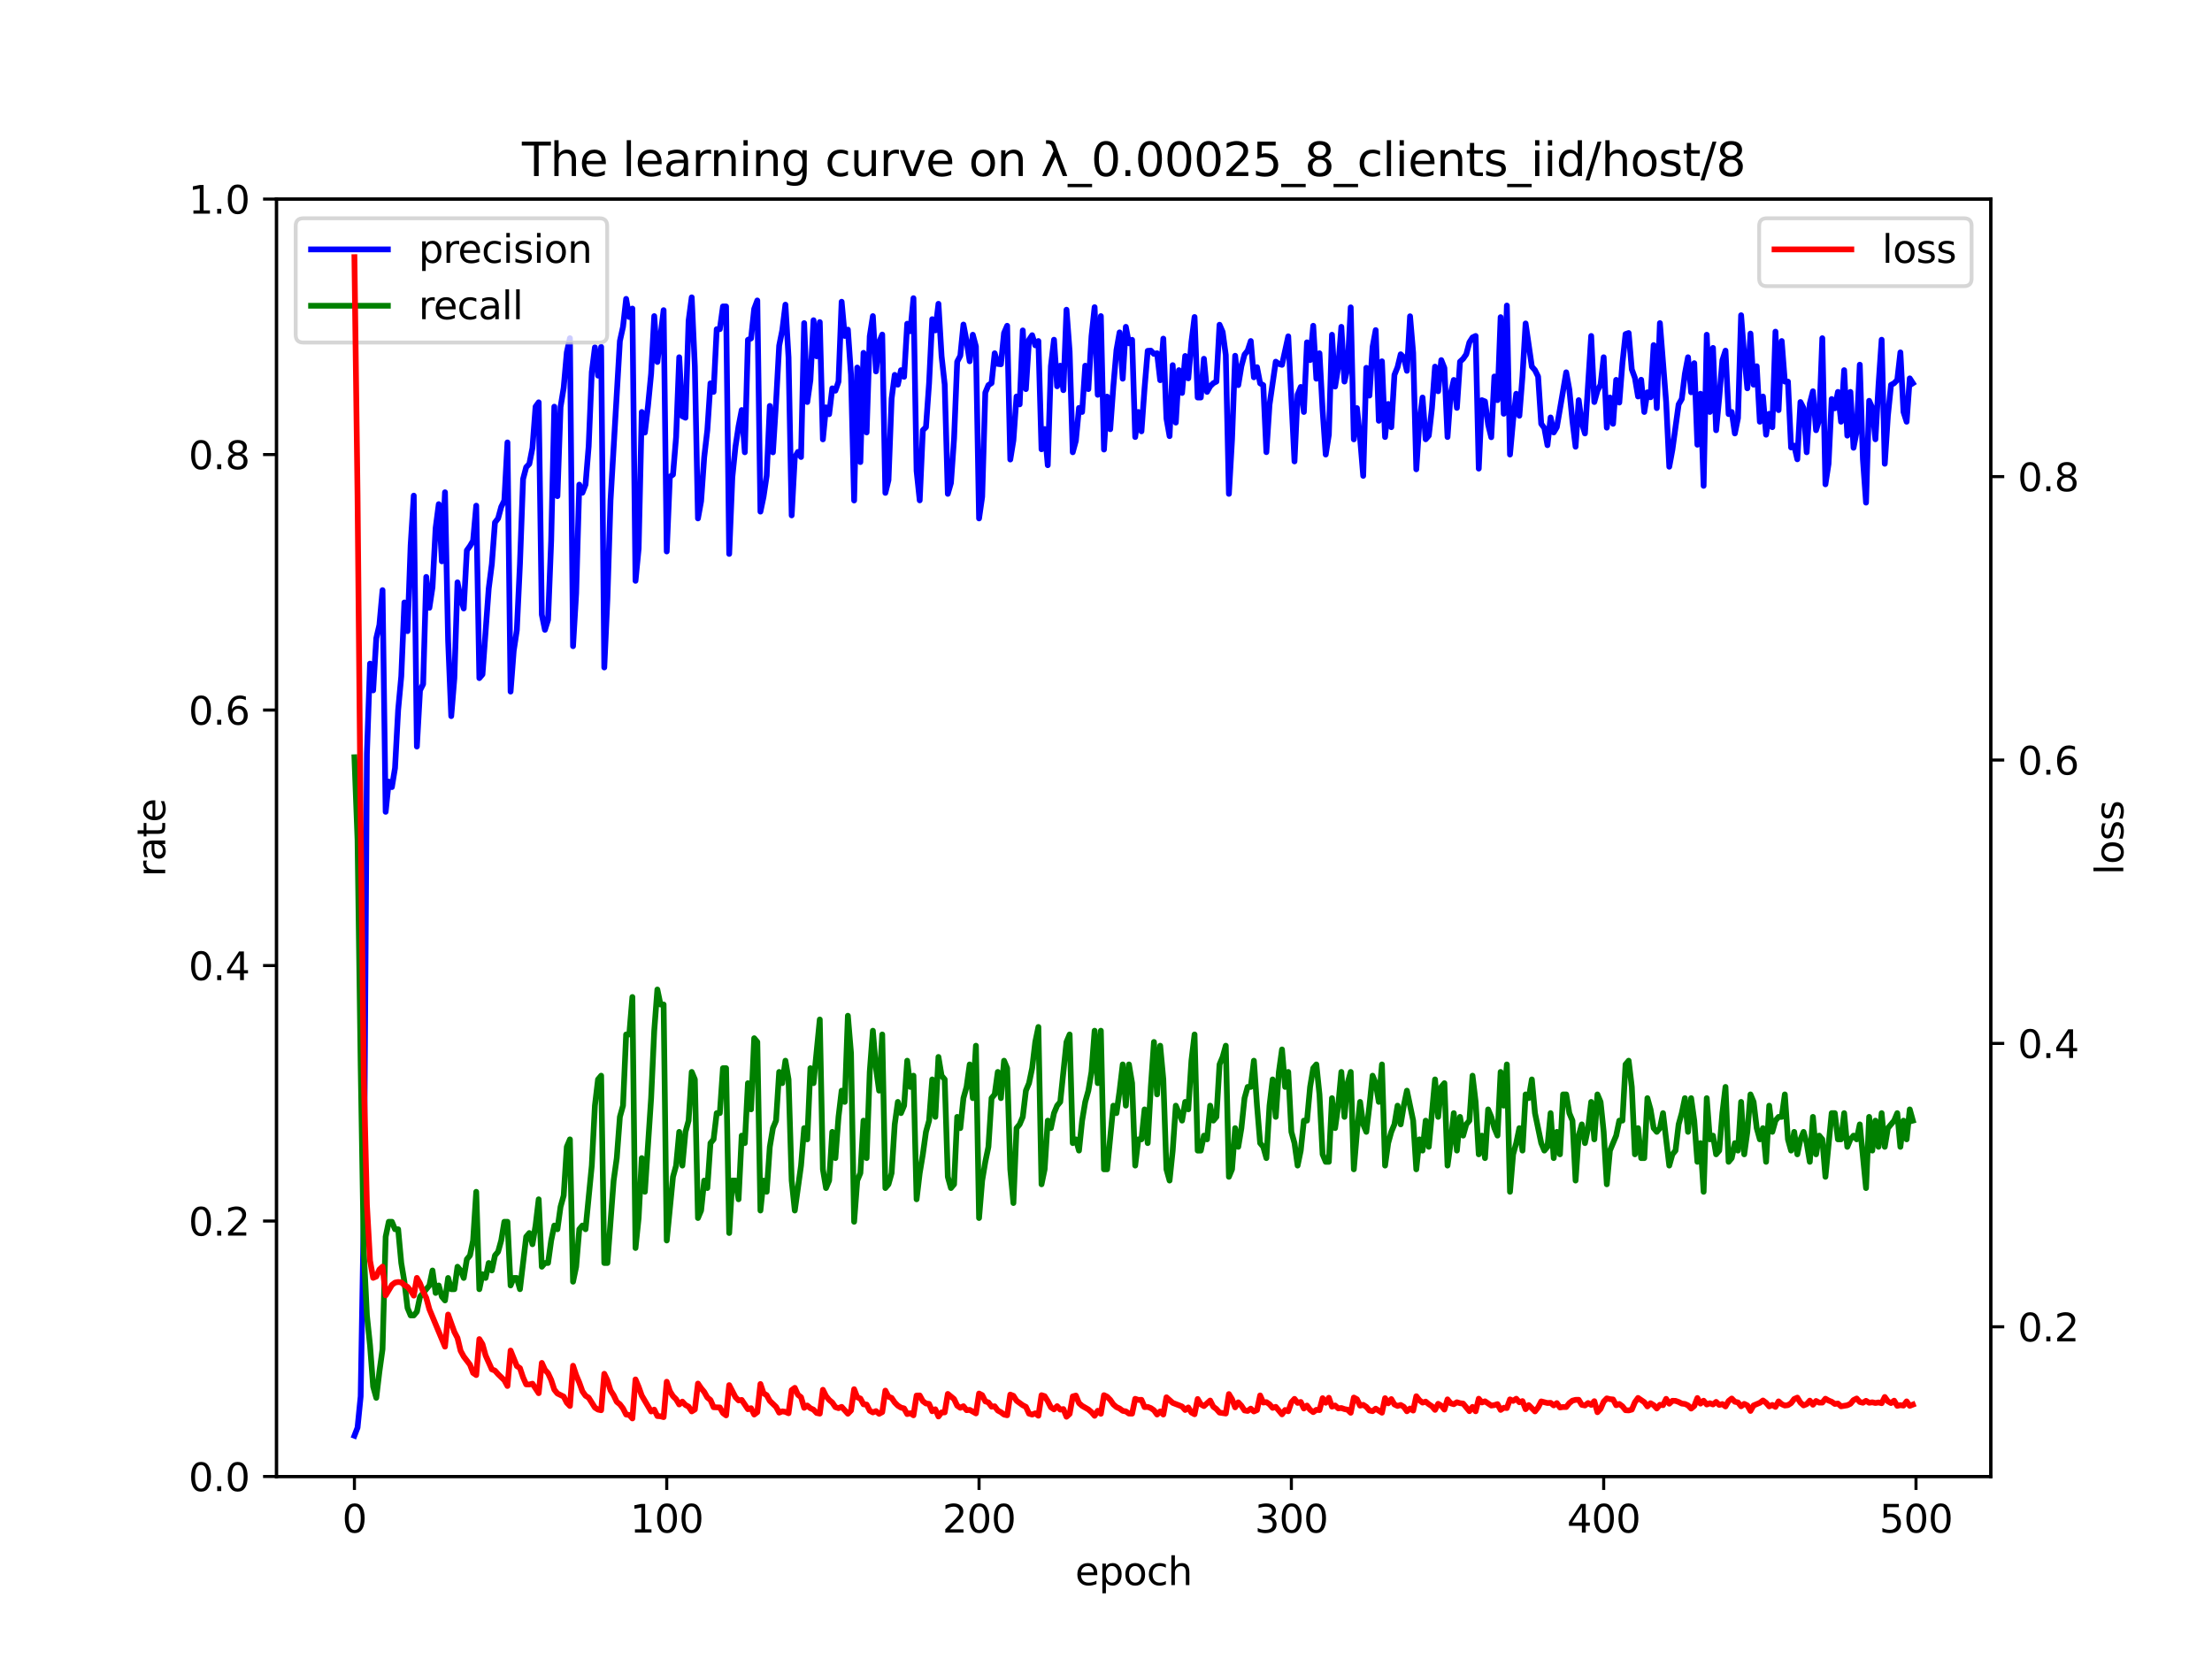 <?xml version="1.0" encoding="utf-8" standalone="no"?>
<!DOCTYPE svg PUBLIC "-//W3C//DTD SVG 1.1//EN"
  "http://www.w3.org/Graphics/SVG/1.1/DTD/svg11.dtd">
<svg xmlns:xlink="http://www.w3.org/1999/xlink" width="576pt" height="432pt" viewBox="0 0 576 432" xmlns="http://www.w3.org/2000/svg" version="1.1">
 <defs>
  <style type="text/css">*{stroke-linejoin: round; stroke-linecap: butt}</style>
 </defs>
 <g id="figure_1">
  <g id="patch_1">
   <path d="M 0 432 
L 576 432 
L 576 0 
L 0 0 
z
" style="fill: #ffffff"/>
  </g>
  <g id="axes_1">
   <g id="patch_2">
    <path d="M 72 384.48 
L 518.4 384.48 
L 518.4 51.84 
L 72 51.84 
z
" style="fill: #ffffff"/>
   </g>
   <g id="matplotlib.axis_1">
    <g id="xtick_1">
     <g id="line2d_1">
      <defs>
       <path id="md4121aafa9" d="M 0 0 
L 0 3.5 
" style="stroke: #000000; stroke-width: 0.8"/>
      </defs>
      <g>
       <use xlink:href="#md4121aafa9" x="92.291" y="384.48" style="stroke: #000000; stroke-width: 0.8"/>
      </g>
     </g>
     <g id="text_1">
      <!-- 0 -->
      <g transform="translate(89.11 399.078) scale(0.1 -0.1)">
       <defs>
        <path id="DejaVuSans-30" d="M 2034 4250 
Q 1547 4250 1301 3770 
Q 1056 3291 1056 2328 
Q 1056 1369 1301 889 
Q 1547 409 2034 409 
Q 2525 409 2770 889 
Q 3016 1369 3016 2328 
Q 3016 3291 2770 3770 
Q 2525 4250 2034 4250 
z
M 2034 4750 
Q 2819 4750 3233 4129 
Q 3647 3509 3647 2328 
Q 3647 1150 3233 529 
Q 2819 -91 2034 -91 
Q 1250 -91 836 529 
Q 422 1150 422 2328 
Q 422 3509 836 4129 
Q 1250 4750 2034 4750 
z
" transform="scale(0.016)"/>
       </defs>
       <use xlink:href="#DejaVuSans-30"/>
      </g>
     </g>
    </g>
    <g id="xtick_2">
     <g id="line2d_2">
      <g>
       <use xlink:href="#md4121aafa9" x="173.617" y="384.48" style="stroke: #000000; stroke-width: 0.8"/>
      </g>
     </g>
     <g id="text_2">
      <!-- 100 -->
      <g transform="translate(164.073 399.078) scale(0.1 -0.1)">
       <defs>
        <path id="DejaVuSans-31" d="M 794 531 
L 1825 531 
L 1825 4091 
L 703 3866 
L 703 4441 
L 1819 4666 
L 2450 4666 
L 2450 531 
L 3481 531 
L 3481 0 
L 794 0 
L 794 531 
z
" transform="scale(0.016)"/>
       </defs>
       <use xlink:href="#DejaVuSans-31"/>
       <use xlink:href="#DejaVuSans-30" x="63.623"/>
       <use xlink:href="#DejaVuSans-30" x="127.246"/>
      </g>
     </g>
    </g>
    <g id="xtick_3">
     <g id="line2d_3">
      <g>
       <use xlink:href="#md4121aafa9" x="254.943" y="384.48" style="stroke: #000000; stroke-width: 0.8"/>
      </g>
     </g>
     <g id="text_3">
      <!-- 200 -->
      <g transform="translate(245.4 399.078) scale(0.1 -0.1)">
       <defs>
        <path id="DejaVuSans-32" d="M 1228 531 
L 3431 531 
L 3431 0 
L 469 0 
L 469 531 
Q 828 903 1448 1529 
Q 2069 2156 2228 2338 
Q 2531 2678 2651 2914 
Q 2772 3150 2772 3378 
Q 2772 3750 2511 3984 
Q 2250 4219 1831 4219 
Q 1534 4219 1204 4116 
Q 875 4013 500 3803 
L 500 4441 
Q 881 4594 1212 4672 
Q 1544 4750 1819 4750 
Q 2544 4750 2975 4387 
Q 3406 4025 3406 3419 
Q 3406 3131 3298 2873 
Q 3191 2616 2906 2266 
Q 2828 2175 2409 1742 
Q 1991 1309 1228 531 
z
" transform="scale(0.016)"/>
       </defs>
       <use xlink:href="#DejaVuSans-32"/>
       <use xlink:href="#DejaVuSans-30" x="63.623"/>
       <use xlink:href="#DejaVuSans-30" x="127.246"/>
      </g>
     </g>
    </g>
    <g id="xtick_4">
     <g id="line2d_4">
      <g>
       <use xlink:href="#md4121aafa9" x="336.27" y="384.48" style="stroke: #000000; stroke-width: 0.8"/>
      </g>
     </g>
     <g id="text_4">
      <!-- 300 -->
      <g transform="translate(326.726 399.078) scale(0.1 -0.1)">
       <defs>
        <path id="DejaVuSans-33" d="M 2597 2516 
Q 3050 2419 3304 2112 
Q 3559 1806 3559 1356 
Q 3559 666 3084 287 
Q 2609 -91 1734 -91 
Q 1441 -91 1130 -33 
Q 819 25 488 141 
L 488 750 
Q 750 597 1062 519 
Q 1375 441 1716 441 
Q 2309 441 2620 675 
Q 2931 909 2931 1356 
Q 2931 1769 2642 2001 
Q 2353 2234 1838 2234 
L 1294 2234 
L 1294 2753 
L 1863 2753 
Q 2328 2753 2575 2939 
Q 2822 3125 2822 3475 
Q 2822 3834 2567 4026 
Q 2313 4219 1838 4219 
Q 1578 4219 1281 4162 
Q 984 4106 628 3988 
L 628 4550 
Q 988 4650 1302 4700 
Q 1616 4750 1894 4750 
Q 2613 4750 3031 4423 
Q 3450 4097 3450 3541 
Q 3450 3153 3228 2886 
Q 3006 2619 2597 2516 
z
" transform="scale(0.016)"/>
       </defs>
       <use xlink:href="#DejaVuSans-33"/>
       <use xlink:href="#DejaVuSans-30" x="63.623"/>
       <use xlink:href="#DejaVuSans-30" x="127.246"/>
      </g>
     </g>
    </g>
    <g id="xtick_5">
     <g id="line2d_5">
      <g>
       <use xlink:href="#md4121aafa9" x="417.596" y="384.48" style="stroke: #000000; stroke-width: 0.8"/>
      </g>
     </g>
     <g id="text_5">
      <!-- 400 -->
      <g transform="translate(408.052 399.078) scale(0.1 -0.1)">
       <defs>
        <path id="DejaVuSans-34" d="M 2419 4116 
L 825 1625 
L 2419 1625 
L 2419 4116 
z
M 2253 4666 
L 3047 4666 
L 3047 1625 
L 3713 1625 
L 3713 1100 
L 3047 1100 
L 3047 0 
L 2419 0 
L 2419 1100 
L 313 1100 
L 313 1709 
L 2253 4666 
z
" transform="scale(0.016)"/>
       </defs>
       <use xlink:href="#DejaVuSans-34"/>
       <use xlink:href="#DejaVuSans-30" x="63.623"/>
       <use xlink:href="#DejaVuSans-30" x="127.246"/>
      </g>
     </g>
    </g>
    <g id="xtick_6">
     <g id="line2d_6">
      <g>
       <use xlink:href="#md4121aafa9" x="498.922" y="384.48" style="stroke: #000000; stroke-width: 0.8"/>
      </g>
     </g>
     <g id="text_6">
      <!-- 500 -->
      <g transform="translate(489.379 399.078) scale(0.1 -0.1)">
       <defs>
        <path id="DejaVuSans-35" d="M 691 4666 
L 3169 4666 
L 3169 4134 
L 1269 4134 
L 1269 2991 
Q 1406 3038 1543 3061 
Q 1681 3084 1819 3084 
Q 2600 3084 3056 2656 
Q 3513 2228 3513 1497 
Q 3513 744 3044 326 
Q 2575 -91 1722 -91 
Q 1428 -91 1123 -41 
Q 819 9 494 109 
L 494 744 
Q 775 591 1075 516 
Q 1375 441 1709 441 
Q 2250 441 2565 725 
Q 2881 1009 2881 1497 
Q 2881 1984 2565 2268 
Q 2250 2553 1709 2553 
Q 1456 2553 1204 2497 
Q 953 2441 691 2322 
L 691 4666 
z
" transform="scale(0.016)"/>
       </defs>
       <use xlink:href="#DejaVuSans-35"/>
       <use xlink:href="#DejaVuSans-30" x="63.623"/>
       <use xlink:href="#DejaVuSans-30" x="127.246"/>
      </g>
     </g>
    </g>
    <g id="text_7">
     <!-- epoch -->
     <g transform="translate(279.972 412.757) scale(0.1 -0.1)">
      <defs>
       <path id="DejaVuSans-65" d="M 3597 1894 
L 3597 1613 
L 953 1613 
Q 991 1019 1311 708 
Q 1631 397 2203 397 
Q 2534 397 2845 478 
Q 3156 559 3463 722 
L 3463 178 
Q 3153 47 2828 -22 
Q 2503 -91 2169 -91 
Q 1331 -91 842 396 
Q 353 884 353 1716 
Q 353 2575 817 3079 
Q 1281 3584 2069 3584 
Q 2775 3584 3186 3129 
Q 3597 2675 3597 1894 
z
M 3022 2063 
Q 3016 2534 2758 2815 
Q 2500 3097 2075 3097 
Q 1594 3097 1305 2825 
Q 1016 2553 972 2059 
L 3022 2063 
z
" transform="scale(0.016)"/>
       <path id="DejaVuSans-70" d="M 1159 525 
L 1159 -1331 
L 581 -1331 
L 581 3500 
L 1159 3500 
L 1159 2969 
Q 1341 3281 1617 3432 
Q 1894 3584 2278 3584 
Q 2916 3584 3314 3078 
Q 3713 2572 3713 1747 
Q 3713 922 3314 415 
Q 2916 -91 2278 -91 
Q 1894 -91 1617 61 
Q 1341 213 1159 525 
z
M 3116 1747 
Q 3116 2381 2855 2742 
Q 2594 3103 2138 3103 
Q 1681 3103 1420 2742 
Q 1159 2381 1159 1747 
Q 1159 1113 1420 752 
Q 1681 391 2138 391 
Q 2594 391 2855 752 
Q 3116 1113 3116 1747 
z
" transform="scale(0.016)"/>
       <path id="DejaVuSans-6f" d="M 1959 3097 
Q 1497 3097 1228 2736 
Q 959 2375 959 1747 
Q 959 1119 1226 758 
Q 1494 397 1959 397 
Q 2419 397 2687 759 
Q 2956 1122 2956 1747 
Q 2956 2369 2687 2733 
Q 2419 3097 1959 3097 
z
M 1959 3584 
Q 2709 3584 3137 3096 
Q 3566 2609 3566 1747 
Q 3566 888 3137 398 
Q 2709 -91 1959 -91 
Q 1206 -91 779 398 
Q 353 888 353 1747 
Q 353 2609 779 3096 
Q 1206 3584 1959 3584 
z
" transform="scale(0.016)"/>
       <path id="DejaVuSans-63" d="M 3122 3366 
L 3122 2828 
Q 2878 2963 2633 3030 
Q 2388 3097 2138 3097 
Q 1578 3097 1268 2742 
Q 959 2388 959 1747 
Q 959 1106 1268 751 
Q 1578 397 2138 397 
Q 2388 397 2633 464 
Q 2878 531 3122 666 
L 3122 134 
Q 2881 22 2623 -34 
Q 2366 -91 2075 -91 
Q 1284 -91 818 406 
Q 353 903 353 1747 
Q 353 2603 823 3093 
Q 1294 3584 2113 3584 
Q 2378 3584 2631 3529 
Q 2884 3475 3122 3366 
z
" transform="scale(0.016)"/>
       <path id="DejaVuSans-68" d="M 3513 2113 
L 3513 0 
L 2938 0 
L 2938 2094 
Q 2938 2591 2744 2837 
Q 2550 3084 2163 3084 
Q 1697 3084 1428 2787 
Q 1159 2491 1159 1978 
L 1159 0 
L 581 0 
L 581 4863 
L 1159 4863 
L 1159 2956 
Q 1366 3272 1645 3428 
Q 1925 3584 2291 3584 
Q 2894 3584 3203 3211 
Q 3513 2838 3513 2113 
z
" transform="scale(0.016)"/>
      </defs>
      <use xlink:href="#DejaVuSans-65"/>
      <use xlink:href="#DejaVuSans-70" x="61.523"/>
      <use xlink:href="#DejaVuSans-6f" x="125"/>
      <use xlink:href="#DejaVuSans-63" x="186.182"/>
      <use xlink:href="#DejaVuSans-68" x="241.162"/>
     </g>
    </g>
   </g>
   <g id="matplotlib.axis_2">
    <g id="ytick_1">
     <g id="line2d_7">
      <defs>
       <path id="m06c47856b1" d="M 0 0 
L -3.5 0 
" style="stroke: #000000; stroke-width: 0.8"/>
      </defs>
      <g>
       <use xlink:href="#m06c47856b1" x="72" y="384.48" style="stroke: #000000; stroke-width: 0.8"/>
      </g>
     </g>
     <g id="text_8">
      <!-- 0.0 -->
      <g transform="translate(49.097 388.279) scale(0.1 -0.1)">
       <defs>
        <path id="DejaVuSans-2e" d="M 684 794 
L 1344 794 
L 1344 0 
L 684 0 
L 684 794 
z
" transform="scale(0.016)"/>
       </defs>
       <use xlink:href="#DejaVuSans-30"/>
       <use xlink:href="#DejaVuSans-2e" x="63.623"/>
       <use xlink:href="#DejaVuSans-30" x="95.41"/>
      </g>
     </g>
    </g>
    <g id="ytick_2">
     <g id="line2d_8">
      <g>
       <use xlink:href="#m06c47856b1" x="72" y="317.952" style="stroke: #000000; stroke-width: 0.8"/>
      </g>
     </g>
     <g id="text_9">
      <!-- 0.2 -->
      <g transform="translate(49.097 321.751) scale(0.1 -0.1)">
       <use xlink:href="#DejaVuSans-30"/>
       <use xlink:href="#DejaVuSans-2e" x="63.623"/>
       <use xlink:href="#DejaVuSans-32" x="95.41"/>
      </g>
     </g>
    </g>
    <g id="ytick_3">
     <g id="line2d_9">
      <g>
       <use xlink:href="#m06c47856b1" x="72" y="251.424" style="stroke: #000000; stroke-width: 0.8"/>
      </g>
     </g>
     <g id="text_10">
      <!-- 0.4 -->
      <g transform="translate(49.097 255.223) scale(0.1 -0.1)">
       <use xlink:href="#DejaVuSans-30"/>
       <use xlink:href="#DejaVuSans-2e" x="63.623"/>
       <use xlink:href="#DejaVuSans-34" x="95.41"/>
      </g>
     </g>
    </g>
    <g id="ytick_4">
     <g id="line2d_10">
      <g>
       <use xlink:href="#m06c47856b1" x="72" y="184.896" style="stroke: #000000; stroke-width: 0.8"/>
      </g>
     </g>
     <g id="text_11">
      <!-- 0.6 -->
      <g transform="translate(49.097 188.695) scale(0.1 -0.1)">
       <defs>
        <path id="DejaVuSans-36" d="M 2113 2584 
Q 1688 2584 1439 2293 
Q 1191 2003 1191 1497 
Q 1191 994 1439 701 
Q 1688 409 2113 409 
Q 2538 409 2786 701 
Q 3034 994 3034 1497 
Q 3034 2003 2786 2293 
Q 2538 2584 2113 2584 
z
M 3366 4563 
L 3366 3988 
Q 3128 4100 2886 4159 
Q 2644 4219 2406 4219 
Q 1781 4219 1451 3797 
Q 1122 3375 1075 2522 
Q 1259 2794 1537 2939 
Q 1816 3084 2150 3084 
Q 2853 3084 3261 2657 
Q 3669 2231 3669 1497 
Q 3669 778 3244 343 
Q 2819 -91 2113 -91 
Q 1303 -91 875 529 
Q 447 1150 447 2328 
Q 447 3434 972 4092 
Q 1497 4750 2381 4750 
Q 2619 4750 2861 4703 
Q 3103 4656 3366 4563 
z
" transform="scale(0.016)"/>
       </defs>
       <use xlink:href="#DejaVuSans-30"/>
       <use xlink:href="#DejaVuSans-2e" x="63.623"/>
       <use xlink:href="#DejaVuSans-36" x="95.41"/>
      </g>
     </g>
    </g>
    <g id="ytick_5">
     <g id="line2d_11">
      <g>
       <use xlink:href="#m06c47856b1" x="72" y="118.368" style="stroke: #000000; stroke-width: 0.8"/>
      </g>
     </g>
     <g id="text_12">
      <!-- 0.8 -->
      <g transform="translate(49.097 122.167) scale(0.1 -0.1)">
       <defs>
        <path id="DejaVuSans-38" d="M 2034 2216 
Q 1584 2216 1326 1975 
Q 1069 1734 1069 1313 
Q 1069 891 1326 650 
Q 1584 409 2034 409 
Q 2484 409 2743 651 
Q 3003 894 3003 1313 
Q 3003 1734 2745 1975 
Q 2488 2216 2034 2216 
z
M 1403 2484 
Q 997 2584 770 2862 
Q 544 3141 544 3541 
Q 544 4100 942 4425 
Q 1341 4750 2034 4750 
Q 2731 4750 3128 4425 
Q 3525 4100 3525 3541 
Q 3525 3141 3298 2862 
Q 3072 2584 2669 2484 
Q 3125 2378 3379 2068 
Q 3634 1759 3634 1313 
Q 3634 634 3220 271 
Q 2806 -91 2034 -91 
Q 1263 -91 848 271 
Q 434 634 434 1313 
Q 434 1759 690 2068 
Q 947 2378 1403 2484 
z
M 1172 3481 
Q 1172 3119 1398 2916 
Q 1625 2713 2034 2713 
Q 2441 2713 2670 2916 
Q 2900 3119 2900 3481 
Q 2900 3844 2670 4047 
Q 2441 4250 2034 4250 
Q 1625 4250 1398 4047 
Q 1172 3844 1172 3481 
z
" transform="scale(0.016)"/>
       </defs>
       <use xlink:href="#DejaVuSans-30"/>
       <use xlink:href="#DejaVuSans-2e" x="63.623"/>
       <use xlink:href="#DejaVuSans-38" x="95.41"/>
      </g>
     </g>
    </g>
    <g id="ytick_6">
     <g id="line2d_12">
      <g>
       <use xlink:href="#m06c47856b1" x="72" y="51.84" style="stroke: #000000; stroke-width: 0.8"/>
      </g>
     </g>
     <g id="text_13">
      <!-- 1.0 -->
      <g transform="translate(49.097 55.639) scale(0.1 -0.1)">
       <use xlink:href="#DejaVuSans-31"/>
       <use xlink:href="#DejaVuSans-2e" x="63.623"/>
       <use xlink:href="#DejaVuSans-30" x="95.41"/>
      </g>
     </g>
    </g>
    <g id="text_14">
     <!-- rate -->
     <g transform="translate(43.017 228.316) rotate(-90) scale(0.1 -0.1)">
      <defs>
       <path id="DejaVuSans-72" d="M 2631 2963 
Q 2534 3019 2420 3045 
Q 2306 3072 2169 3072 
Q 1681 3072 1420 2755 
Q 1159 2438 1159 1844 
L 1159 0 
L 581 0 
L 581 3500 
L 1159 3500 
L 1159 2956 
Q 1341 3275 1631 3429 
Q 1922 3584 2338 3584 
Q 2397 3584 2469 3576 
Q 2541 3569 2628 3553 
L 2631 2963 
z
" transform="scale(0.016)"/>
       <path id="DejaVuSans-61" d="M 2194 1759 
Q 1497 1759 1228 1600 
Q 959 1441 959 1056 
Q 959 750 1161 570 
Q 1363 391 1709 391 
Q 2188 391 2477 730 
Q 2766 1069 2766 1631 
L 2766 1759 
L 2194 1759 
z
M 3341 1997 
L 3341 0 
L 2766 0 
L 2766 531 
Q 2569 213 2275 61 
Q 1981 -91 1556 -91 
Q 1019 -91 701 211 
Q 384 513 384 1019 
Q 384 1609 779 1909 
Q 1175 2209 1959 2209 
L 2766 2209 
L 2766 2266 
Q 2766 2663 2505 2880 
Q 2244 3097 1772 3097 
Q 1472 3097 1187 3025 
Q 903 2953 641 2809 
L 641 3341 
Q 956 3463 1253 3523 
Q 1550 3584 1831 3584 
Q 2591 3584 2966 3190 
Q 3341 2797 3341 1997 
z
" transform="scale(0.016)"/>
       <path id="DejaVuSans-74" d="M 1172 4494 
L 1172 3500 
L 2356 3500 
L 2356 3053 
L 1172 3053 
L 1172 1153 
Q 1172 725 1289 603 
Q 1406 481 1766 481 
L 2356 481 
L 2356 0 
L 1766 0 
Q 1100 0 847 248 
Q 594 497 594 1153 
L 594 3053 
L 172 3053 
L 172 3500 
L 594 3500 
L 594 4494 
L 1172 4494 
z
" transform="scale(0.016)"/>
      </defs>
      <use xlink:href="#DejaVuSans-72"/>
      <use xlink:href="#DejaVuSans-61" x="41.113"/>
      <use xlink:href="#DejaVuSans-74" x="102.393"/>
      <use xlink:href="#DejaVuSans-65" x="141.602"/>
     </g>
    </g>
   </g>
   <g id="line2d_13">
    <path d="M 92.291 373.866 
L 93.104 371.75 
L 93.917 363.607 
L 94.731 316.129 
L 95.544 196.276 
L 96.357 172.8 
L 97.17 179.778 
L 97.984 166.185 
L 98.797 162.72 
L 99.61 153.669 
L 100.424 211.399 
L 101.237 203.524 
L 102.05 204.96 
L 102.863 199.991 
L 103.677 184.896 
L 104.49 176.123 
L 105.303 156.884 
L 106.116 164.351 
L 106.93 142.047 
L 107.743 129.06 
L 108.556 194.4 
L 109.369 179.778 
L 110.183 178.159 
L 110.996 150.226 
L 111.809 158.285 
L 112.622 152.895 
L 113.436 137.52 
L 114.249 131.276 
L 115.062 146.171 
L 115.876 128.184 
L 116.689 166.827 
L 117.502 186.48 
L 118.315 176.58 
L 119.129 151.632 
L 119.942 155.79 
L 120.755 158.455 
L 121.568 143.316 
L 122.382 142.187 
L 123.195 140.802 
L 124.008 131.674 
L 124.821 176.58 
L 125.635 175.613 
L 127.261 153.255 
L 128.074 146.88 
L 128.888 136.053 
L 129.701 135 
L 130.514 131.994 
L 131.328 130.328 
L 132.141 115.2 
L 132.954 180.087 
L 133.767 169.481 
L 134.581 164.106 
L 135.394 146.88 
L 136.207 124.747 
L 137.02 121.653 
L 137.834 120.802 
L 138.647 116.64 
L 139.46 105.894 
L 140.273 104.76 
L 141.087 160.048 
L 141.9 164.009 
L 142.713 161.416 
L 143.526 140.802 
L 144.34 105.894 
L 145.153 129.198 
L 145.966 105.991 
L 146.78 100.98 
L 147.593 91.757 
L 148.406 88.068 
L 149.219 168.264 
L 150.033 154.507 
L 150.846 126.195 
L 151.659 128.309 
L 152.472 126.195 
L 153.286 116.222 
L 154.099 96.885 
L 154.912 90.45 
L 155.725 97.815 
L 156.539 90.327 
L 157.352 173.808 
L 158.165 156.04 
L 158.978 130.328 
L 161.418 88.8 
L 162.232 85.104 
L 163.045 77.828 
L 163.858 82.545 
L 164.671 80.352 
L 165.485 151.25 
L 166.298 142.878 
L 167.111 107.28 
L 167.924 112.645 
L 168.738 105.696 
L 169.551 97.329 
L 170.364 82.311 
L 171.177 94.257 
L 172.804 80.765 
L 173.617 143.603 
L 174.43 124.153 
L 175.244 123.586 
L 176.057 113.802 
L 176.87 93.024 
L 177.684 108.389 
L 178.497 108.778 
L 179.31 83.52 
L 180.123 77.428 
L 180.937 95.465 
L 181.75 135 
L 182.563 130.529 
L 183.376 119.04 
L 184.19 111.998 
L 185.003 99.817 
L 185.816 102.05 
L 186.629 85.72 
L 187.443 85.72 
L 188.256 79.793 
L 189.069 79.793 
L 189.882 144.24 
L 190.696 124.296 
L 191.509 116.331 
L 192.322 110.976 
L 193.136 106.771 
L 193.949 117.769 
L 194.762 88.487 
L 195.575 88.128 
L 196.389 80.426 
L 197.202 78.24 
L 198.015 133.231 
L 198.828 129.348 
L 199.642 123.855 
L 200.455 105.696 
L 201.268 117.794 
L 202.081 104.827 
L 202.895 90.012 
L 203.708 85.957 
L 204.521 79.331 
L 205.334 93.076 
L 206.148 134.208 
L 206.961 119.116 
L 207.774 117.675 
L 208.588 119.008 
L 209.401 84.135 
L 210.214 104.689 
L 211.027 98.986 
L 211.841 83.383 
L 212.654 92.78 
L 213.467 83.872 
L 214.28 114.416 
L 215.094 106.075 
L 215.907 107.864 
L 216.72 101.12 
L 217.533 101.736 
L 218.347 99.36 
L 219.16 78.57 
L 219.973 87.48 
L 220.786 85.832 
L 221.6 97.546 
L 222.413 130.328 
L 223.226 95.705 
L 224.039 120.325 
L 224.853 91.88 
L 225.666 112.611 
L 226.479 87.578 
L 227.293 82.311 
L 228.106 96.72 
L 228.919 89.119 
L 229.732 87.12 
L 230.546 128.347 
L 231.359 125.021 
L 232.172 103.815 
L 232.985 97.616 
L 233.799 100.172 
L 234.612 96.39 
L 235.425 98.12 
L 236.238 84.293 
L 237.052 86.251 
L 237.865 77.648 
L 238.678 122.614 
L 239.491 130.293 
L 240.305 112.032 
L 241.118 111.24 
L 241.931 99.788 
L 242.745 83.114 
L 243.558 86.037 
L 244.371 79.106 
L 245.184 92.738 
L 245.998 100.126 
L 246.811 128.603 
L 247.624 125.76 
L 248.437 114.21 
L 249.251 94.176 
L 250.064 92.635 
L 250.877 84.51 
L 251.69 88.8 
L 252.504 94.08 
L 253.317 87.165 
L 254.13 90.222 
L 254.943 135 
L 255.757 129.348 
L 256.57 102.24 
L 257.383 100.283 
L 258.197 99.763 
L 259.01 91.986 
L 259.823 94.761 
L 260.636 94.854 
L 261.45 86.714 
L 262.263 84.829 
L 263.076 119.66 
L 263.889 114.672 
L 264.703 103.248 
L 265.516 105.3 
L 266.329 86.037 
L 267.142 101.324 
L 267.956 88.487 
L 268.769 87.285 
L 269.582 89.929 
L 270.395 88.8 
L 271.209 116.996 
L 272.022 111.715 
L 272.835 121.14 
L 273.649 95.363 
L 274.462 88.461 
L 275.275 100.589 
L 276.088 95.228 
L 276.902 101.605 
L 277.715 80.651 
L 278.528 91.558 
L 279.341 117.769 
L 280.155 114.772 
L 280.968 106.214 
L 281.781 107.28 
L 282.594 95.228 
L 283.408 101.324 
L 284.221 87.578 
L 285.034 79.986 
L 285.847 102.809 
L 286.661 82.311 
L 287.474 117.064 
L 288.287 103.279 
L 289.101 111.775 
L 289.914 100.589 
L 290.727 91.152 
L 291.54 86.55 
L 292.354 98.618 
L 293.167 85.104 
L 293.98 89.396 
L 294.793 88.487 
L 295.607 113.802 
L 296.42 107.28 
L 297.233 112.32 
L 298.046 101.013 
L 298.86 91.362 
L 299.673 91.306 
L 300.486 92.16 
L 301.299 91.986 
L 302.113 99.005 
L 302.926 88.179 
L 303.739 108.96 
L 304.553 113.567 
L 305.366 95.083 
L 306.179 110.052 
L 306.992 96.39 
L 307.806 102.33 
L 308.619 92.691 
L 309.432 98.526 
L 310.245 89.096 
L 311.059 82.545 
L 311.872 103.512 
L 312.685 103.512 
L 313.498 93.42 
L 314.312 102.05 
L 315.125 100.589 
L 315.938 99.788 
L 316.751 99.36 
L 317.565 84.559 
L 318.378 86.435 
L 319.191 92.468 
L 320.005 128.603 
L 320.818 114.416 
L 321.631 92.635 
L 322.444 100.283 
L 323.258 95.363 
L 324.071 92.335 
L 324.884 91.306 
L 325.697 88.8 
L 326.511 98.255 
L 327.324 95.608 
L 328.137 99.817 
L 328.95 100.283 
L 329.764 117.74 
L 330.577 105.401 
L 332.203 94.176 
L 333.017 94.761 
L 333.83 95.007 
L 335.457 87.578 
L 337.083 120.15 
L 337.896 102.754 
L 338.71 100.758 
L 339.523 107.28 
L 340.336 89.145 
L 341.149 93.769 
L 341.963 84.829 
L 342.776 98.618 
L 343.589 91.986 
L 344.402 106.742 
L 345.216 118.368 
L 346.029 113.201 
L 346.842 87.165 
L 347.655 100.668 
L 348.469 95.608 
L 349.282 85.104 
L 350.095 99.36 
L 350.909 95.825 
L 351.722 80.03 
L 352.535 114.416 
L 353.348 106.272 
L 354.162 114.041 
L 354.975 123.912 
L 355.788 95.774 
L 356.601 103.015 
L 357.415 90.327 
L 358.228 85.957 
L 359.041 109.571 
L 359.854 94.08 
L 360.668 113.802 
L 361.481 105.188 
L 362.294 111.24 
L 363.107 97.616 
L 363.921 95.608 
L 364.734 92.254 
L 365.547 93.052 
L 366.361 96.565 
L 367.174 82.357 
L 367.987 91.88 
L 368.8 122.206 
L 369.614 109.823 
L 370.427 103.512 
L 371.24 114.388 
L 372.053 113.44 
L 372.867 106.324 
L 373.68 95.465 
L 374.493 101.883 
L 375.306 93.769 
L 376.12 95.825 
L 376.933 113.802 
L 377.746 102.528 
L 378.559 98.939 
L 379.373 106.214 
L 380.186 94.176 
L 380.999 93.42 
L 381.812 92.254 
L 382.626 89.145 
L 383.439 87.876 
L 384.252 87.48 
L 385.066 122.03 
L 385.879 104.2 
L 386.692 104.535 
L 387.505 110.541 
L 388.319 113.858 
L 389.132 98.04 
L 389.945 104.2 
L 390.758 82.588 
L 391.572 107.746 
L 392.385 79.56 
L 393.198 118.368 
L 394.011 109.412 
L 394.825 102.528 
L 395.638 108.27 
L 396.451 97.949 
L 397.264 84.221 
L 398.891 95.465 
L 399.704 96.39 
L 400.518 98.04 
L 401.331 110.36 
L 402.144 111.464 
L 402.957 115.927 
L 403.771 108.702 
L 404.584 112.611 
L 405.397 111.24 
L 407.024 101.736 
L 407.837 96.944 
L 408.65 101.444 
L 409.463 109.69 
L 410.277 116.331 
L 411.09 104.2 
L 411.903 110.198 
L 412.716 112.875 
L 414.343 87.48 
L 415.156 104.689 
L 415.97 101.736 
L 416.783 100.172 
L 417.596 93.024 
L 418.409 111.365 
L 419.223 103.512 
L 420.036 110.36 
L 420.849 98.912 
L 421.662 104.827 
L 422.476 94.564 
L 423.289 86.997 
L 424.102 86.714 
L 424.915 96.192 
L 425.729 98.41 
L 426.542 103.248 
L 427.355 98.88 
L 428.168 107.28 
L 428.982 102.155 
L 429.795 103.457 
L 430.608 89.856 
L 431.422 106.272 
L 432.235 84.135 
L 433.861 104.689 
L 434.675 121.536 
L 435.488 117.124 
L 437.114 105.3 
L 437.928 103.905 
L 438.741 97.329 
L 439.554 93.024 
L 440.367 102.155 
L 441.181 94.564 
L 441.994 115.809 
L 442.807 102.528 
L 443.62 126.514 
L 444.434 87.165 
L 445.247 107.28 
L 446.06 90.594 
L 446.874 112.032 
L 447.687 103.512 
L 448.5 93.795 
L 449.313 91.306 
L 450.127 107.829 
L 450.94 107.28 
L 451.753 112.875 
L 452.566 108.864 
L 453.38 82.08 
L 454.193 92.571 
L 455.006 101.12 
L 455.819 86.855 
L 456.633 100.172 
L 457.446 95.363 
L 458.259 109.823 
L 459.072 103.248 
L 459.886 113.201 
L 460.699 107.746 
L 461.512 111.24 
L 462.326 86.359 
L 463.139 106.798 
L 463.952 88.8 
L 464.765 99.36 
L 465.579 99.36 
L 466.392 116.52 
L 467.205 116.034 
L 468.018 119.6 
L 468.832 104.689 
L 469.645 106.272 
L 470.458 117.769 
L 471.271 105.062 
L 472.085 101.883 
L 472.898 112.032 
L 473.711 109.296 
L 474.524 88.068 
L 475.338 126.119 
L 476.151 120.765 
L 476.964 103.905 
L 477.778 106.324 
L 478.591 102.05 
L 479.404 109.823 
L 480.217 96.39 
L 481.031 113.44 
L 481.844 102.05 
L 482.657 116.602 
L 483.47 112.32 
L 484.284 94.96 
L 485.097 119.6 
L 485.91 130.883 
L 486.723 104.362 
L 487.537 106.214 
L 488.35 114.388 
L 489.163 100.283 
L 489.976 88.461 
L 490.79 120.765 
L 491.603 108.27 
L 492.416 100.224 
L 493.23 99.788 
L 494.043 98.939 
L 494.856 91.757 
L 495.669 107.28 
L 496.483 109.823 
L 497.296 98.526 
L 498.109 99.788 
L 498.109 99.788 
" clip-path="url(#p791cbf54a2)" style="fill: none; stroke: #0000ff; stroke-width: 1.5; stroke-linecap: square"/>
   </g>
   <g id="line2d_14">
    <path d="M 92.291 197.187 
L 93.104 218.648 
L 93.917 277.177 
L 94.731 325.951 
L 95.544 342.534 
L 96.357 350.338 
L 97.17 361.068 
L 97.984 363.995 
L 98.797 357.166 
L 99.61 351.314 
L 100.424 322.049 
L 101.237 318.147 
L 102.05 318.147 
L 102.863 320.098 
L 103.677 320.098 
L 104.49 328.877 
L 105.303 333.755 
L 106.116 340.583 
L 106.93 342.534 
L 107.743 342.534 
L 108.556 341.559 
L 109.369 337.657 
L 111.809 334.73 
L 112.622 330.828 
L 113.436 336.681 
L 114.249 334.73 
L 115.062 337.657 
L 115.876 338.632 
L 116.689 332.779 
L 117.502 335.706 
L 118.315 335.706 
L 119.129 329.853 
L 119.942 330.828 
L 120.755 332.779 
L 121.568 327.902 
L 122.382 326.926 
L 123.195 323.025 
L 124.008 310.343 
L 124.821 335.706 
L 125.635 331.804 
L 126.448 332.779 
L 127.261 328.877 
L 128.074 330.828 
L 128.888 326.926 
L 129.701 325.951 
L 130.514 323.025 
L 131.328 318.147 
L 132.141 318.147 
L 132.954 334.73 
L 133.767 332.779 
L 134.581 332.779 
L 135.394 335.706 
L 137.02 322.049 
L 137.834 321.074 
L 138.647 324 
L 139.46 319.123 
L 140.273 312.294 
L 141.087 329.853 
L 141.9 328.877 
L 142.713 328.877 
L 143.526 323.025 
L 144.34 319.123 
L 145.153 320.098 
L 145.966 314.245 
L 146.78 311.319 
L 147.593 298.637 
L 148.406 296.686 
L 149.219 333.755 
L 150.033 329.853 
L 150.846 320.098 
L 151.659 319.123 
L 152.472 320.098 
L 154.099 303.515 
L 154.912 287.907 
L 155.725 281.079 
L 156.539 280.103 
L 157.352 328.877 
L 158.165 328.877 
L 159.792 307.417 
L 160.605 301.564 
L 161.418 290.834 
L 162.232 287.907 
L 163.045 269.373 
L 163.858 269.373 
L 164.671 259.618 
L 165.485 324.975 
L 166.298 317.172 
L 167.111 301.564 
L 167.924 310.343 
L 169.551 285.956 
L 170.364 268.397 
L 171.177 257.667 
L 171.991 261.569 
L 172.804 261.569 
L 173.617 323.025 
L 175.244 306.441 
L 176.057 303.515 
L 176.87 294.735 
L 177.684 303.515 
L 178.497 294.735 
L 179.31 291.809 
L 180.123 279.128 
L 180.937 281.079 
L 181.75 317.172 
L 182.563 315.221 
L 183.376 307.417 
L 184.19 309.368 
L 185.003 297.662 
L 185.816 296.686 
L 186.629 289.858 
L 187.443 289.858 
L 188.256 278.152 
L 189.069 278.152 
L 189.882 321.074 
L 190.696 307.417 
L 191.509 307.417 
L 192.322 312.294 
L 193.136 295.711 
L 193.949 297.662 
L 194.762 282.054 
L 195.575 288.883 
L 196.389 270.348 
L 197.202 271.324 
L 198.015 315.221 
L 198.828 307.417 
L 199.642 310.343 
L 200.455 298.637 
L 201.268 293.76 
L 202.081 291.809 
L 202.895 279.128 
L 203.708 282.054 
L 204.521 276.201 
L 205.334 281.079 
L 206.148 307.417 
L 206.961 315.221 
L 208.588 303.515 
L 209.401 293.76 
L 210.214 296.686 
L 211.027 278.152 
L 211.841 282.054 
L 213.467 265.471 
L 214.28 304.49 
L 215.094 309.368 
L 215.907 307.417 
L 216.72 294.735 
L 217.533 301.564 
L 218.347 290.834 
L 219.16 284.005 
L 219.973 286.932 
L 220.786 264.495 
L 221.6 274.25 
L 222.413 318.147 
L 223.226 307.417 
L 224.039 305.466 
L 224.853 291.809 
L 225.666 301.564 
L 226.479 279.128 
L 227.293 268.397 
L 228.106 278.152 
L 228.919 284.005 
L 229.732 269.373 
L 230.546 309.368 
L 231.359 308.392 
L 232.172 305.466 
L 232.985 292.785 
L 233.799 286.932 
L 234.612 289.858 
L 235.425 287.907 
L 236.238 276.201 
L 237.052 283.03 
L 237.865 280.103 
L 238.678 312.294 
L 239.491 305.466 
L 240.305 300.588 
L 241.118 294.735 
L 241.931 291.809 
L 242.745 281.079 
L 243.558 290.834 
L 244.371 275.226 
L 245.184 280.103 
L 245.998 281.079 
L 246.811 306.441 
L 247.624 309.368 
L 248.437 308.392 
L 249.251 290.834 
L 250.064 293.76 
L 250.877 285.956 
L 251.69 283.03 
L 252.504 277.177 
L 253.317 285.956 
L 254.13 272.299 
L 254.943 317.172 
L 255.757 307.417 
L 256.57 302.539 
L 257.383 298.637 
L 258.197 285.956 
L 259.01 284.981 
L 259.823 279.128 
L 260.636 285.956 
L 261.45 276.201 
L 262.263 278.152 
L 263.076 304.49 
L 263.889 313.27 
L 264.703 293.76 
L 265.516 292.785 
L 266.329 290.834 
L 267.142 284.005 
L 267.956 282.054 
L 268.769 278.152 
L 269.582 271.324 
L 270.395 267.422 
L 271.209 308.392 
L 272.022 304.49 
L 272.835 291.809 
L 273.649 293.76 
L 274.462 289.858 
L 275.275 287.907 
L 276.088 286.932 
L 277.715 271.324 
L 278.528 269.373 
L 279.341 297.662 
L 280.155 296.686 
L 280.968 299.613 
L 281.781 291.809 
L 282.594 286.932 
L 283.408 284.005 
L 284.221 279.128 
L 285.034 268.397 
L 285.847 282.054 
L 286.661 268.397 
L 287.474 304.49 
L 288.287 304.49 
L 289.914 287.907 
L 290.727 289.858 
L 291.54 284.005 
L 292.354 277.177 
L 293.167 287.907 
L 293.98 277.177 
L 294.793 282.054 
L 295.607 303.515 
L 296.42 296.686 
L 297.233 296.686 
L 298.046 288.883 
L 298.86 297.662 
L 299.673 283.03 
L 300.486 271.324 
L 301.299 284.981 
L 302.113 272.299 
L 302.926 281.079 
L 303.739 304.49 
L 304.553 307.417 
L 305.366 299.613 
L 306.179 287.907 
L 307.806 291.809 
L 308.619 286.932 
L 309.432 288.883 
L 310.245 276.201 
L 311.059 269.373 
L 311.872 299.613 
L 312.685 299.613 
L 313.498 295.711 
L 314.312 296.686 
L 315.125 287.907 
L 315.938 291.809 
L 316.751 290.834 
L 317.565 277.177 
L 318.378 275.226 
L 319.191 272.299 
L 320.005 306.441 
L 320.818 304.49 
L 321.631 293.76 
L 322.444 298.637 
L 323.258 293.76 
L 324.071 285.956 
L 324.884 283.03 
L 325.697 283.03 
L 326.511 276.201 
L 327.324 287.907 
L 328.137 297.662 
L 328.95 298.637 
L 329.764 301.564 
L 330.577 287.907 
L 331.39 281.079 
L 332.203 290.834 
L 333.017 279.128 
L 333.83 273.275 
L 334.643 283.03 
L 335.457 279.128 
L 336.27 294.735 
L 337.083 297.662 
L 337.896 303.515 
L 338.71 299.613 
L 339.523 291.809 
L 340.336 291.809 
L 341.149 283.03 
L 341.963 278.152 
L 342.776 277.177 
L 343.589 284.981 
L 344.402 300.588 
L 345.216 302.539 
L 346.029 302.539 
L 346.842 285.956 
L 347.655 293.76 
L 348.469 287.907 
L 349.282 279.128 
L 350.095 290.834 
L 350.909 282.054 
L 351.722 279.128 
L 352.535 304.49 
L 353.348 294.735 
L 354.162 286.932 
L 354.975 292.785 
L 355.788 294.735 
L 356.601 287.907 
L 357.415 280.103 
L 358.228 282.054 
L 359.041 286.932 
L 359.854 277.177 
L 360.668 303.515 
L 361.481 297.662 
L 362.294 294.735 
L 363.107 292.785 
L 363.921 287.907 
L 364.734 292.785 
L 365.547 287.907 
L 366.361 284.005 
L 367.987 291.809 
L 368.8 304.49 
L 369.614 296.686 
L 370.427 299.613 
L 371.24 291.809 
L 372.053 298.637 
L 373.68 281.079 
L 374.493 290.834 
L 375.306 283.03 
L 376.12 282.054 
L 376.933 303.515 
L 377.746 297.662 
L 378.559 289.858 
L 379.373 299.613 
L 380.186 290.834 
L 380.999 295.711 
L 381.812 292.785 
L 382.626 291.809 
L 383.439 280.103 
L 384.252 286.932 
L 385.066 300.588 
L 385.879 295.711 
L 386.692 301.564 
L 387.505 288.883 
L 388.319 290.834 
L 389.132 293.76 
L 389.945 295.711 
L 390.758 279.128 
L 391.572 287.907 
L 392.385 277.177 
L 393.198 310.343 
L 394.011 300.588 
L 394.825 297.662 
L 395.638 293.76 
L 396.451 299.613 
L 397.264 284.981 
L 398.078 285.956 
L 398.891 281.079 
L 399.704 289.858 
L 401.331 297.662 
L 402.144 299.613 
L 402.957 298.637 
L 403.771 289.858 
L 404.584 301.564 
L 405.397 294.735 
L 406.21 300.588 
L 407.024 284.981 
L 407.837 284.981 
L 408.65 289.858 
L 409.463 291.809 
L 410.277 307.417 
L 411.09 295.711 
L 411.903 292.785 
L 412.716 297.662 
L 413.53 293.76 
L 414.343 286.932 
L 415.156 296.686 
L 415.97 284.981 
L 416.783 286.932 
L 417.596 294.735 
L 418.409 308.392 
L 419.223 299.613 
L 420.849 295.711 
L 421.662 291.809 
L 422.476 291.809 
L 423.289 277.177 
L 424.102 276.201 
L 424.915 283.03 
L 425.729 300.588 
L 426.542 293.76 
L 427.355 301.564 
L 428.168 301.564 
L 428.982 285.956 
L 429.795 288.883 
L 430.608 293.76 
L 431.422 294.735 
L 432.235 293.76 
L 433.048 289.858 
L 434.675 303.515 
L 435.488 300.588 
L 436.301 299.613 
L 437.114 292.785 
L 437.928 289.858 
L 438.741 285.956 
L 439.554 294.735 
L 440.367 285.956 
L 441.181 291.809 
L 441.994 302.539 
L 442.807 297.662 
L 443.62 310.343 
L 444.434 285.956 
L 445.247 296.686 
L 446.06 295.711 
L 446.874 300.588 
L 447.687 299.613 
L 448.5 289.858 
L 449.313 283.03 
L 450.127 302.539 
L 450.94 301.564 
L 451.753 297.662 
L 452.566 299.613 
L 453.38 286.932 
L 454.193 300.588 
L 455.006 294.735 
L 455.819 284.981 
L 456.633 286.932 
L 457.446 293.76 
L 458.259 296.686 
L 459.072 293.76 
L 459.886 302.539 
L 460.699 287.907 
L 461.512 294.735 
L 462.326 291.809 
L 463.139 290.834 
L 463.952 290.834 
L 464.765 284.981 
L 465.579 296.686 
L 466.392 299.613 
L 467.205 294.735 
L 468.018 300.588 
L 468.832 296.686 
L 469.645 294.735 
L 470.458 297.662 
L 471.271 302.539 
L 472.085 290.834 
L 472.898 300.588 
L 473.711 295.711 
L 474.524 296.686 
L 475.338 306.441 
L 476.964 289.858 
L 477.778 289.858 
L 478.591 296.686 
L 479.404 296.686 
L 480.217 289.858 
L 481.031 298.637 
L 481.844 296.686 
L 482.657 295.711 
L 483.47 296.686 
L 484.284 292.785 
L 485.91 309.368 
L 486.723 290.834 
L 487.537 299.613 
L 488.35 291.809 
L 489.163 298.637 
L 489.976 289.858 
L 490.79 298.637 
L 491.603 293.76 
L 493.23 291.809 
L 494.043 289.858 
L 494.856 298.637 
L 495.669 291.809 
L 496.483 296.686 
L 497.296 288.883 
L 498.109 291.809 
L 498.109 291.809 
" clip-path="url(#p791cbf54a2)" style="fill: none; stroke: #008000; stroke-width: 1.5; stroke-linecap: square"/>
   </g>
   <g id="patch_3">
    <path d="M 72 384.48 
L 72 51.84 
" style="fill: none; stroke: #000000; stroke-width: 0.8; stroke-linejoin: miter; stroke-linecap: square"/>
   </g>
   <g id="patch_4">
    <path d="M 518.4 384.48 
L 518.4 51.84 
" style="fill: none; stroke: #000000; stroke-width: 0.8; stroke-linejoin: miter; stroke-linecap: square"/>
   </g>
   <g id="patch_5">
    <path d="M 72 384.48 
L 518.4 384.48 
" style="fill: none; stroke: #000000; stroke-width: 0.8; stroke-linejoin: miter; stroke-linecap: square"/>
   </g>
   <g id="patch_6">
    <path d="M 72 51.84 
L 518.4 51.84 
" style="fill: none; stroke: #000000; stroke-width: 0.8; stroke-linejoin: miter; stroke-linecap: square"/>
   </g>
   <g id="legend_1">
    <g id="patch_7">
     <path d="M 79 89.196 
L 156.108 89.196 
Q 158.108 89.196 158.108 87.196 
L 158.108 58.84 
Q 158.108 56.84 156.108 56.84 
L 79 56.84 
Q 77 56.84 77 58.84 
L 77 87.196 
Q 77 89.196 79 89.196 
z
" style="fill: #ffffff; opacity: 0.8; stroke: #cccccc; stroke-linejoin: miter"/>
    </g>
    <g id="line2d_15">
     <path d="M 81 64.938 
L 91 64.938 
L 101 64.938 
" style="fill: none; stroke: #0000ff; stroke-width: 1.5; stroke-linecap: square"/>
    </g>
    <g id="text_15">
     <!-- precision -->
     <g transform="translate(109 68.438) scale(0.1 -0.1)">
      <defs>
       <path id="DejaVuSans-69" d="M 603 3500 
L 1178 3500 
L 1178 0 
L 603 0 
L 603 3500 
z
M 603 4863 
L 1178 4863 
L 1178 4134 
L 603 4134 
L 603 4863 
z
" transform="scale(0.016)"/>
       <path id="DejaVuSans-73" d="M 2834 3397 
L 2834 2853 
Q 2591 2978 2328 3040 
Q 2066 3103 1784 3103 
Q 1356 3103 1142 2972 
Q 928 2841 928 2578 
Q 928 2378 1081 2264 
Q 1234 2150 1697 2047 
L 1894 2003 
Q 2506 1872 2764 1633 
Q 3022 1394 3022 966 
Q 3022 478 2636 193 
Q 2250 -91 1575 -91 
Q 1294 -91 989 -36 
Q 684 19 347 128 
L 347 722 
Q 666 556 975 473 
Q 1284 391 1588 391 
Q 1994 391 2212 530 
Q 2431 669 2431 922 
Q 2431 1156 2273 1281 
Q 2116 1406 1581 1522 
L 1381 1569 
Q 847 1681 609 1914 
Q 372 2147 372 2553 
Q 372 3047 722 3315 
Q 1072 3584 1716 3584 
Q 2034 3584 2315 3537 
Q 2597 3491 2834 3397 
z
" transform="scale(0.016)"/>
       <path id="DejaVuSans-6e" d="M 3513 2113 
L 3513 0 
L 2938 0 
L 2938 2094 
Q 2938 2591 2744 2837 
Q 2550 3084 2163 3084 
Q 1697 3084 1428 2787 
Q 1159 2491 1159 1978 
L 1159 0 
L 581 0 
L 581 3500 
L 1159 3500 
L 1159 2956 
Q 1366 3272 1645 3428 
Q 1925 3584 2291 3584 
Q 2894 3584 3203 3211 
Q 3513 2838 3513 2113 
z
" transform="scale(0.016)"/>
      </defs>
      <use xlink:href="#DejaVuSans-70"/>
      <use xlink:href="#DejaVuSans-72" x="63.477"/>
      <use xlink:href="#DejaVuSans-65" x="102.34"/>
      <use xlink:href="#DejaVuSans-63" x="163.863"/>
      <use xlink:href="#DejaVuSans-69" x="218.844"/>
      <use xlink:href="#DejaVuSans-73" x="246.627"/>
      <use xlink:href="#DejaVuSans-69" x="298.727"/>
      <use xlink:href="#DejaVuSans-6f" x="326.51"/>
      <use xlink:href="#DejaVuSans-6e" x="387.691"/>
     </g>
    </g>
    <g id="line2d_16">
     <path d="M 81 79.617 
L 91 79.617 
L 101 79.617 
" style="fill: none; stroke: #008000; stroke-width: 1.5; stroke-linecap: square"/>
    </g>
    <g id="text_16">
     <!-- recall -->
     <g transform="translate(109 83.117) scale(0.1 -0.1)">
      <defs>
       <path id="DejaVuSans-6c" d="M 603 4863 
L 1178 4863 
L 1178 0 
L 603 0 
L 603 4863 
z
" transform="scale(0.016)"/>
      </defs>
      <use xlink:href="#DejaVuSans-72"/>
      <use xlink:href="#DejaVuSans-65" x="38.863"/>
      <use xlink:href="#DejaVuSans-63" x="100.387"/>
      <use xlink:href="#DejaVuSans-61" x="155.367"/>
      <use xlink:href="#DejaVuSans-6c" x="216.646"/>
      <use xlink:href="#DejaVuSans-6c" x="244.43"/>
     </g>
    </g>
   </g>
  </g>
  <g id="axes_2">
   <g id="matplotlib.axis_3">
    <g id="ytick_7">
     <g id="line2d_17">
      <defs>
       <path id="md5776aa3ad" d="M 0 0 
L 3.5 0 
" style="stroke: #000000; stroke-width: 0.8"/>
      </defs>
      <g>
       <use xlink:href="#md5776aa3ad" x="518.4" y="345.497" style="stroke: #000000; stroke-width: 0.8"/>
      </g>
     </g>
     <g id="text_17">
      <!-- 0.2 -->
      <g transform="translate(525.4 349.296) scale(0.1 -0.1)">
       <use xlink:href="#DejaVuSans-30"/>
       <use xlink:href="#DejaVuSans-2e" x="63.623"/>
       <use xlink:href="#DejaVuSans-32" x="95.41"/>
      </g>
     </g>
    </g>
    <g id="ytick_8">
     <g id="line2d_18">
      <g>
       <use xlink:href="#md5776aa3ad" x="518.4" y="271.702" style="stroke: #000000; stroke-width: 0.8"/>
      </g>
     </g>
     <g id="text_18">
      <!-- 0.4 -->
      <g transform="translate(525.4 275.501) scale(0.1 -0.1)">
       <use xlink:href="#DejaVuSans-30"/>
       <use xlink:href="#DejaVuSans-2e" x="63.623"/>
       <use xlink:href="#DejaVuSans-34" x="95.41"/>
      </g>
     </g>
    </g>
    <g id="ytick_9">
     <g id="line2d_19">
      <g>
       <use xlink:href="#md5776aa3ad" x="518.4" y="197.906" style="stroke: #000000; stroke-width: 0.8"/>
      </g>
     </g>
     <g id="text_19">
      <!-- 0.6 -->
      <g transform="translate(525.4 201.705) scale(0.1 -0.1)">
       <use xlink:href="#DejaVuSans-30"/>
       <use xlink:href="#DejaVuSans-2e" x="63.623"/>
       <use xlink:href="#DejaVuSans-36" x="95.41"/>
      </g>
     </g>
    </g>
    <g id="ytick_10">
     <g id="line2d_20">
      <g>
       <use xlink:href="#md5776aa3ad" x="518.4" y="124.111" style="stroke: #000000; stroke-width: 0.8"/>
      </g>
     </g>
     <g id="text_20">
      <!-- 0.8 -->
      <g transform="translate(525.4 127.91) scale(0.1 -0.1)">
       <use xlink:href="#DejaVuSans-30"/>
       <use xlink:href="#DejaVuSans-2e" x="63.623"/>
       <use xlink:href="#DejaVuSans-38" x="95.41"/>
      </g>
     </g>
    </g>
    <g id="text_21">
     <!-- loss -->
     <g transform="translate(552.902 227.818) rotate(-90) scale(0.1 -0.1)">
      <use xlink:href="#DejaVuSans-6c"/>
      <use xlink:href="#DejaVuSans-6f" x="27.783"/>
      <use xlink:href="#DejaVuSans-73" x="88.965"/>
      <use xlink:href="#DejaVuSans-73" x="141.064"/>
     </g>
    </g>
   </g>
   <g id="line2d_21">
    <path d="M 92.291 66.96 
L 93.104 129.028 
L 93.917 214.19 
L 94.731 280.354 
L 95.544 313.73 
L 96.357 328.28 
L 97.17 332.751 
L 97.984 332.397 
L 98.797 330.571 
L 99.61 329.832 
L 100.424 337.304 
L 102.05 334.606 
L 102.863 333.986 
L 103.677 333.833 
L 104.49 333.919 
L 105.303 334.631 
L 106.116 335.098 
L 106.93 336.075 
L 107.743 337.378 
L 108.556 332.759 
L 109.369 334.188 
L 110.183 336.278 
L 110.996 337.954 
L 111.809 340.928 
L 115.876 350.669 
L 116.689 342.309 
L 118.315 346.838 
L 119.129 348.4 
L 119.942 351.748 
L 120.755 353.238 
L 122.382 355.367 
L 123.195 357.496 
L 124.008 358.067 
L 124.821 348.696 
L 125.635 350.019 
L 126.448 352.951 
L 128.074 356.581 
L 128.888 356.901 
L 129.701 357.826 
L 131.328 359.415 
L 132.141 360.912 
L 132.954 351.682 
L 134.581 355.717 
L 135.394 356.261 
L 136.207 358.673 
L 137.02 360.49 
L 137.834 360.516 
L 138.647 360.309 
L 140.273 362.784 
L 141.087 354.897 
L 141.9 356.689 
L 142.713 357.594 
L 143.526 359.346 
L 144.34 361.858 
L 145.153 362.864 
L 146.78 363.667 
L 147.593 365.26 
L 148.406 366.109 
L 149.219 355.637 
L 150.033 358.084 
L 150.846 360.019 
L 151.659 362.293 
L 152.472 363.453 
L 153.286 363.947 
L 154.912 366.534 
L 155.725 367.054 
L 156.539 367.226 
L 157.352 357.73 
L 158.165 359.415 
L 158.978 362.043 
L 159.792 363.306 
L 160.605 365.032 
L 161.418 365.672 
L 162.232 366.751 
L 163.045 368.343 
L 163.858 368.443 
L 164.671 369.36 
L 165.485 359.202 
L 166.298 361.135 
L 167.111 363.404 
L 169.551 367.547 
L 170.364 367.062 
L 171.177 368.732 
L 171.991 368.796 
L 172.804 369.017 
L 173.617 359.803 
L 174.43 362.255 
L 175.244 363.559 
L 176.057 364.356 
L 176.87 365.721 
L 177.684 364.975 
L 178.497 365.862 
L 179.31 366.285 
L 180.123 367.529 
L 180.937 367.026 
L 181.75 360.277 
L 182.563 361.477 
L 183.376 362.458 
L 184.19 363.908 
L 185.003 364.548 
L 185.816 366.434 
L 187.443 366.497 
L 188.256 367.939 
L 189.069 368.562 
L 189.882 360.679 
L 191.509 363.811 
L 192.322 364.654 
L 193.136 364.538 
L 194.762 366.96 
L 195.575 366.689 
L 196.389 368.342 
L 197.202 367.724 
L 198.015 360.392 
L 198.828 362.811 
L 199.642 363.298 
L 200.455 364.783 
L 202.081 366.341 
L 202.895 367.846 
L 203.708 367.508 
L 204.521 367.64 
L 205.334 368.011 
L 206.148 361.983 
L 206.961 361.393 
L 207.774 363.192 
L 208.588 363.828 
L 209.401 366.59 
L 210.214 365.993 
L 211.027 366.7 
L 211.841 367.073 
L 212.654 367.934 
L 213.467 368.107 
L 214.28 361.895 
L 215.094 363.541 
L 215.907 364.532 
L 216.72 365.212 
L 217.533 366.414 
L 218.347 366.688 
L 219.16 366.337 
L 220.786 368.135 
L 221.6 367.292 
L 222.413 361.744 
L 223.226 363.858 
L 224.039 364.173 
L 224.853 365.675 
L 225.666 365.748 
L 226.479 367.342 
L 227.293 367.79 
L 228.106 367.442 
L 228.919 368.154 
L 229.732 367.709 
L 230.546 362.112 
L 231.359 363.685 
L 232.172 364.009 
L 232.985 365.208 
L 233.799 366.034 
L 234.612 366.533 
L 235.425 366.751 
L 236.238 368.225 
L 237.052 367.991 
L 237.865 368.538 
L 238.678 363.395 
L 239.491 363.375 
L 240.305 364.857 
L 241.118 365.46 
L 241.931 365.571 
L 242.745 367.488 
L 243.558 366.971 
L 244.371 368.854 
L 245.184 367.777 
L 245.998 367.781 
L 246.811 362.973 
L 248.437 364.311 
L 249.251 366.039 
L 250.064 366.591 
L 250.877 366.171 
L 251.69 367.209 
L 252.504 367.128 
L 254.13 368.045 
L 254.943 362.867 
L 255.757 363.29 
L 256.57 364.912 
L 257.383 365.188 
L 258.197 366.296 
L 259.01 366.191 
L 259.823 367.295 
L 260.636 367.728 
L 261.45 368.352 
L 262.263 368.531 
L 263.076 363.149 
L 263.889 363.477 
L 264.703 364.744 
L 266.329 365.924 
L 267.142 366.336 
L 267.956 368.103 
L 268.769 368.355 
L 269.582 368.02 
L 270.395 368.653 
L 271.209 363.302 
L 272.022 363.563 
L 272.835 364.851 
L 273.649 366.446 
L 274.462 366.998 
L 275.275 366.159 
L 276.088 367.066 
L 276.902 366.917 
L 277.715 368.918 
L 278.528 368.171 
L 279.341 363.624 
L 280.155 363.405 
L 280.968 365.37 
L 281.781 366.081 
L 283.408 367.017 
L 284.221 367.718 
L 285.034 368.672 
L 285.847 367.362 
L 286.661 368.144 
L 287.474 363.296 
L 288.287 363.696 
L 289.101 364.515 
L 289.914 365.703 
L 290.727 366.399 
L 291.54 366.77 
L 292.354 367.386 
L 293.167 367.515 
L 293.98 368.087 
L 294.793 368.113 
L 295.607 364.247 
L 296.42 364.542 
L 297.233 364.509 
L 298.046 366.405 
L 298.86 366.354 
L 299.673 366.666 
L 300.486 367.224 
L 301.299 368.342 
L 302.113 367.522 
L 302.926 368.335 
L 303.739 363.849 
L 305.366 365.302 
L 307.806 366.243 
L 308.619 367.163 
L 309.432 366.498 
L 310.245 367.822 
L 311.059 368.269 
L 311.872 364.295 
L 312.685 365.671 
L 313.498 366.142 
L 315.125 364.694 
L 315.938 366.304 
L 316.751 366.902 
L 317.565 367.834 
L 319.191 368.076 
L 320.005 363.014 
L 320.818 364.343 
L 321.631 366.469 
L 322.444 365.166 
L 323.258 366.036 
L 324.071 367.278 
L 324.884 367.409 
L 325.697 366.801 
L 326.511 367.542 
L 327.324 367.179 
L 328.137 363.368 
L 328.95 365.219 
L 329.764 365.108 
L 330.577 365.67 
L 331.39 366.605 
L 332.203 366.338 
L 333.83 368.294 
L 334.643 367.151 
L 335.457 367.49 
L 336.27 365.158 
L 337.083 364.263 
L 337.896 365.314 
L 338.71 365.068 
L 339.523 366.767 
L 340.336 366.003 
L 341.149 367.116 
L 341.963 367.716 
L 342.776 367.111 
L 343.589 367.187 
L 344.402 364.085 
L 345.216 365.278 
L 346.029 363.973 
L 346.842 366.287 
L 347.655 365.984 
L 348.469 366.734 
L 349.282 366.641 
L 350.095 366.925 
L 350.909 367.088 
L 351.722 367.885 
L 352.535 363.922 
L 353.348 364.362 
L 354.162 366.024 
L 354.975 365.817 
L 355.788 366.333 
L 356.601 367.299 
L 357.415 367.462 
L 358.228 366.813 
L 359.854 367.866 
L 360.668 364.082 
L 361.481 365.424 
L 362.294 364.322 
L 363.107 365.721 
L 363.921 366.108 
L 364.734 365.85 
L 365.547 366.333 
L 366.361 367.496 
L 367.174 366.771 
L 367.987 367.314 
L 368.8 363.571 
L 369.614 364.611 
L 370.427 365.241 
L 371.24 364.981 
L 372.053 365.654 
L 372.867 366.182 
L 373.68 367.13 
L 374.493 365.546 
L 375.306 366.032 
L 376.12 367.05 
L 376.933 364.392 
L 377.746 365.415 
L 378.559 365.652 
L 379.373 365.146 
L 380.186 365.388 
L 380.999 365.49 
L 382.626 367.462 
L 383.439 366.35 
L 384.252 367.497 
L 385.066 364.221 
L 385.879 365.202 
L 386.692 364.903 
L 388.319 366.008 
L 389.132 365.886 
L 389.945 365.632 
L 390.758 367.139 
L 391.572 366.576 
L 392.385 366.652 
L 393.198 364.398 
L 394.011 364.79 
L 394.825 364.225 
L 395.638 365.144 
L 396.451 364.844 
L 397.264 366.952 
L 398.078 365.879 
L 399.704 367.534 
L 400.518 366.499 
L 401.331 364.924 
L 402.957 365.343 
L 403.771 365.296 
L 404.584 365.964 
L 405.397 365.362 
L 406.21 366.507 
L 407.024 366.377 
L 407.837 366.394 
L 408.65 365.352 
L 409.463 364.728 
L 410.277 364.514 
L 411.09 364.504 
L 411.903 365.82 
L 412.716 365.982 
L 413.53 365.342 
L 414.343 365.829 
L 415.156 364.861 
L 415.97 367.738 
L 416.783 366.871 
L 417.596 364.977 
L 418.409 364.136 
L 419.223 364.334 
L 420.036 364.415 
L 420.849 365.92 
L 421.662 365.585 
L 422.476 366.191 
L 423.289 367.215 
L 424.102 367.271 
L 424.915 367.057 
L 425.729 365.142 
L 426.542 364.017 
L 428.168 365.118 
L 428.982 366.225 
L 429.795 365.389 
L 430.608 365.888 
L 431.422 366.767 
L 432.235 365.794 
L 433.048 365.906 
L 433.861 364.255 
L 434.675 365.523 
L 435.488 364.765 
L 436.301 364.783 
L 437.114 365.072 
L 437.928 365.489 
L 438.741 365.586 
L 439.554 365.951 
L 440.367 366.794 
L 441.181 366.12 
L 441.994 364.044 
L 442.807 365.496 
L 443.62 364.742 
L 444.434 365.729 
L 445.247 365.398 
L 446.06 365.719 
L 446.874 365.048 
L 447.687 365.843 
L 448.5 365.61 
L 449.313 366.232 
L 450.127 364.819 
L 450.94 364.17 
L 451.753 365.012 
L 452.566 365.186 
L 453.38 366.195 
L 454.193 365.567 
L 455.006 365.971 
L 455.819 367.404 
L 456.633 365.971 
L 458.259 365.287 
L 459.072 364.681 
L 459.886 365.275 
L 460.699 366.222 
L 461.512 365.838 
L 462.326 366.35 
L 463.139 364.914 
L 463.952 365.643 
L 464.765 365.995 
L 465.579 365.898 
L 466.392 365.382 
L 467.205 364.304 
L 468.018 363.937 
L 468.832 365.243 
L 469.645 365.963 
L 470.458 365.633 
L 471.271 364.72 
L 472.085 365.785 
L 472.898 364.808 
L 473.711 365.242 
L 474.524 365.229 
L 475.338 364.221 
L 476.151 364.693 
L 476.964 365.015 
L 477.778 365.58 
L 478.591 365.479 
L 479.404 366.2 
L 481.031 365.932 
L 481.844 365.545 
L 482.657 364.572 
L 483.47 364.164 
L 484.284 365.066 
L 485.097 365.273 
L 485.91 364.77 
L 486.723 365.274 
L 487.537 365.15 
L 488.35 365.34 
L 489.163 365.191 
L 489.976 365.393 
L 490.79 363.774 
L 491.603 364.906 
L 492.416 365.359 
L 493.23 364.728 
L 494.043 366.077 
L 494.856 365.893 
L 495.669 366.015 
L 496.483 364.918 
L 497.296 366.074 
L 498.109 365.756 
L 498.109 365.756 
" clip-path="url(#p791cbf54a2)" style="fill: none; stroke: #ff0000; stroke-width: 1.5; stroke-linecap: square"/>
   </g>
   <g id="patch_8">
    <path d="M 72 384.48 
L 72 51.84 
" style="fill: none; stroke: #000000; stroke-width: 0.8; stroke-linejoin: miter; stroke-linecap: square"/>
   </g>
   <g id="patch_9">
    <path d="M 518.4 384.48 
L 518.4 51.84 
" style="fill: none; stroke: #000000; stroke-width: 0.8; stroke-linejoin: miter; stroke-linecap: square"/>
   </g>
   <g id="patch_10">
    <path d="M 72 384.48 
L 518.4 384.48 
" style="fill: none; stroke: #000000; stroke-width: 0.8; stroke-linejoin: miter; stroke-linecap: square"/>
   </g>
   <g id="patch_11">
    <path d="M 72 51.84 
L 518.4 51.84 
" style="fill: none; stroke: #000000; stroke-width: 0.8; stroke-linejoin: miter; stroke-linecap: square"/>
   </g>
   <g id="text_22">
    <!-- The learning curve on λ_0.00025_8_clients_iid/host/8 -->
    <g transform="translate(135.91 45.84) scale(0.12 -0.12)">
     <defs>
      <path id="DejaVuSans-54" d="M -19 4666 
L 3928 4666 
L 3928 4134 
L 2272 4134 
L 2272 0 
L 1638 0 
L 1638 4134 
L -19 4134 
L -19 4666 
z
" transform="scale(0.016)"/>
      <path id="DejaVuSans-20" transform="scale(0.016)"/>
      <path id="DejaVuSans-67" d="M 2906 1791 
Q 2906 2416 2648 2759 
Q 2391 3103 1925 3103 
Q 1463 3103 1205 2759 
Q 947 2416 947 1791 
Q 947 1169 1205 825 
Q 1463 481 1925 481 
Q 2391 481 2648 825 
Q 2906 1169 2906 1791 
z
M 3481 434 
Q 3481 -459 3084 -895 
Q 2688 -1331 1869 -1331 
Q 1566 -1331 1297 -1286 
Q 1028 -1241 775 -1147 
L 775 -588 
Q 1028 -725 1275 -790 
Q 1522 -856 1778 -856 
Q 2344 -856 2625 -561 
Q 2906 -266 2906 331 
L 2906 616 
Q 2728 306 2450 153 
Q 2172 0 1784 0 
Q 1141 0 747 490 
Q 353 981 353 1791 
Q 353 2603 747 3093 
Q 1141 3584 1784 3584 
Q 2172 3584 2450 3431 
Q 2728 3278 2906 2969 
L 2906 3500 
L 3481 3500 
L 3481 434 
z
" transform="scale(0.016)"/>
      <path id="DejaVuSans-75" d="M 544 1381 
L 544 3500 
L 1119 3500 
L 1119 1403 
Q 1119 906 1312 657 
Q 1506 409 1894 409 
Q 2359 409 2629 706 
Q 2900 1003 2900 1516 
L 2900 3500 
L 3475 3500 
L 3475 0 
L 2900 0 
L 2900 538 
Q 2691 219 2414 64 
Q 2138 -91 1772 -91 
Q 1169 -91 856 284 
Q 544 659 544 1381 
z
M 1991 3584 
L 1991 3584 
z
" transform="scale(0.016)"/>
      <path id="DejaVuSans-76" d="M 191 3500 
L 800 3500 
L 1894 563 
L 2988 3500 
L 3597 3500 
L 2284 0 
L 1503 0 
L 191 3500 
z
" transform="scale(0.016)"/>
      <path id="DejaVuSans-3bb" d="M 1981 4316 
L 3597 0 
L 2988 0 
L 2006 2588 
L 800 0 
L 191 0 
L 1725 3356 
L 1494 3975 
Q 1347 4369 1013 4369 
L 713 4369 
L 713 4863 
L 1078 4856 
Q 1784 4847 1981 4316 
z
" transform="scale(0.016)"/>
      <path id="DejaVuSans-5f" d="M 3263 -1063 
L 3263 -1509 
L -63 -1509 
L -63 -1063 
L 3263 -1063 
z
" transform="scale(0.016)"/>
      <path id="DejaVuSans-64" d="M 2906 2969 
L 2906 4863 
L 3481 4863 
L 3481 0 
L 2906 0 
L 2906 525 
Q 2725 213 2448 61 
Q 2172 -91 1784 -91 
Q 1150 -91 751 415 
Q 353 922 353 1747 
Q 353 2572 751 3078 
Q 1150 3584 1784 3584 
Q 2172 3584 2448 3432 
Q 2725 3281 2906 2969 
z
M 947 1747 
Q 947 1113 1208 752 
Q 1469 391 1925 391 
Q 2381 391 2643 752 
Q 2906 1113 2906 1747 
Q 2906 2381 2643 2742 
Q 2381 3103 1925 3103 
Q 1469 3103 1208 2742 
Q 947 2381 947 1747 
z
" transform="scale(0.016)"/>
      <path id="DejaVuSans-2f" d="M 1625 4666 
L 2156 4666 
L 531 -594 
L 0 -594 
L 1625 4666 
z
" transform="scale(0.016)"/>
     </defs>
     <use xlink:href="#DejaVuSans-54"/>
     <use xlink:href="#DejaVuSans-68" x="61.084"/>
     <use xlink:href="#DejaVuSans-65" x="124.463"/>
     <use xlink:href="#DejaVuSans-20" x="185.986"/>
     <use xlink:href="#DejaVuSans-6c" x="217.773"/>
     <use xlink:href="#DejaVuSans-65" x="245.557"/>
     <use xlink:href="#DejaVuSans-61" x="307.08"/>
     <use xlink:href="#DejaVuSans-72" x="368.359"/>
     <use xlink:href="#DejaVuSans-6e" x="407.723"/>
     <use xlink:href="#DejaVuSans-69" x="471.102"/>
     <use xlink:href="#DejaVuSans-6e" x="498.885"/>
     <use xlink:href="#DejaVuSans-67" x="562.264"/>
     <use xlink:href="#DejaVuSans-20" x="625.74"/>
     <use xlink:href="#DejaVuSans-63" x="657.527"/>
     <use xlink:href="#DejaVuSans-75" x="712.508"/>
     <use xlink:href="#DejaVuSans-72" x="775.887"/>
     <use xlink:href="#DejaVuSans-76" x="817"/>
     <use xlink:href="#DejaVuSans-65" x="876.18"/>
     <use xlink:href="#DejaVuSans-20" x="937.703"/>
     <use xlink:href="#DejaVuSans-6f" x="969.49"/>
     <use xlink:href="#DejaVuSans-6e" x="1030.672"/>
     <use xlink:href="#DejaVuSans-20" x="1094.051"/>
     <use xlink:href="#DejaVuSans-3bb" x="1125.838"/>
     <use xlink:href="#DejaVuSans-5f" x="1185.018"/>
     <use xlink:href="#DejaVuSans-30" x="1235.018"/>
     <use xlink:href="#DejaVuSans-2e" x="1298.641"/>
     <use xlink:href="#DejaVuSans-30" x="1330.428"/>
     <use xlink:href="#DejaVuSans-30" x="1394.051"/>
     <use xlink:href="#DejaVuSans-30" x="1457.674"/>
     <use xlink:href="#DejaVuSans-32" x="1521.297"/>
     <use xlink:href="#DejaVuSans-35" x="1584.92"/>
     <use xlink:href="#DejaVuSans-5f" x="1648.543"/>
     <use xlink:href="#DejaVuSans-38" x="1698.543"/>
     <use xlink:href="#DejaVuSans-5f" x="1762.166"/>
     <use xlink:href="#DejaVuSans-63" x="1812.166"/>
     <use xlink:href="#DejaVuSans-6c" x="1867.146"/>
     <use xlink:href="#DejaVuSans-69" x="1894.93"/>
     <use xlink:href="#DejaVuSans-65" x="1922.713"/>
     <use xlink:href="#DejaVuSans-6e" x="1984.236"/>
     <use xlink:href="#DejaVuSans-74" x="2047.615"/>
     <use xlink:href="#DejaVuSans-73" x="2086.824"/>
     <use xlink:href="#DejaVuSans-5f" x="2138.924"/>
     <use xlink:href="#DejaVuSans-69" x="2188.924"/>
     <use xlink:href="#DejaVuSans-69" x="2216.707"/>
     <use xlink:href="#DejaVuSans-64" x="2244.49"/>
     <use xlink:href="#DejaVuSans-2f" x="2307.967"/>
     <use xlink:href="#DejaVuSans-68" x="2341.658"/>
     <use xlink:href="#DejaVuSans-6f" x="2405.037"/>
     <use xlink:href="#DejaVuSans-73" x="2466.219"/>
     <use xlink:href="#DejaVuSans-74" x="2518.318"/>
     <use xlink:href="#DejaVuSans-2f" x="2557.527"/>
     <use xlink:href="#DejaVuSans-38" x="2591.219"/>
    </g>
   </g>
   <g id="legend_2">
    <g id="patch_12">
     <path d="M 460.084 74.518 
L 511.4 74.518 
Q 513.4 74.518 513.4 72.518 
L 513.4 58.84 
Q 513.4 56.84 511.4 56.84 
L 460.084 56.84 
Q 458.084 56.84 458.084 58.84 
L 458.084 72.518 
Q 458.084 74.518 460.084 74.518 
z
" style="fill: #ffffff; opacity: 0.8; stroke: #cccccc; stroke-linejoin: miter"/>
    </g>
    <g id="line2d_22">
     <path d="M 462.084 64.938 
L 472.084 64.938 
L 482.084 64.938 
" style="fill: none; stroke: #ff0000; stroke-width: 1.5; stroke-linecap: square"/>
    </g>
    <g id="text_23">
     <!-- loss -->
     <g transform="translate(490.084 68.438) scale(0.1 -0.1)">
      <use xlink:href="#DejaVuSans-6c"/>
      <use xlink:href="#DejaVuSans-6f" x="27.783"/>
      <use xlink:href="#DejaVuSans-73" x="88.965"/>
      <use xlink:href="#DejaVuSans-73" x="141.064"/>
     </g>
    </g>
   </g>
  </g>
 </g>
 <defs>
  <clipPath id="p791cbf54a2">
   <rect x="72" y="51.84" width="446.4" height="332.64"/>
  </clipPath>
 </defs>
</svg>
